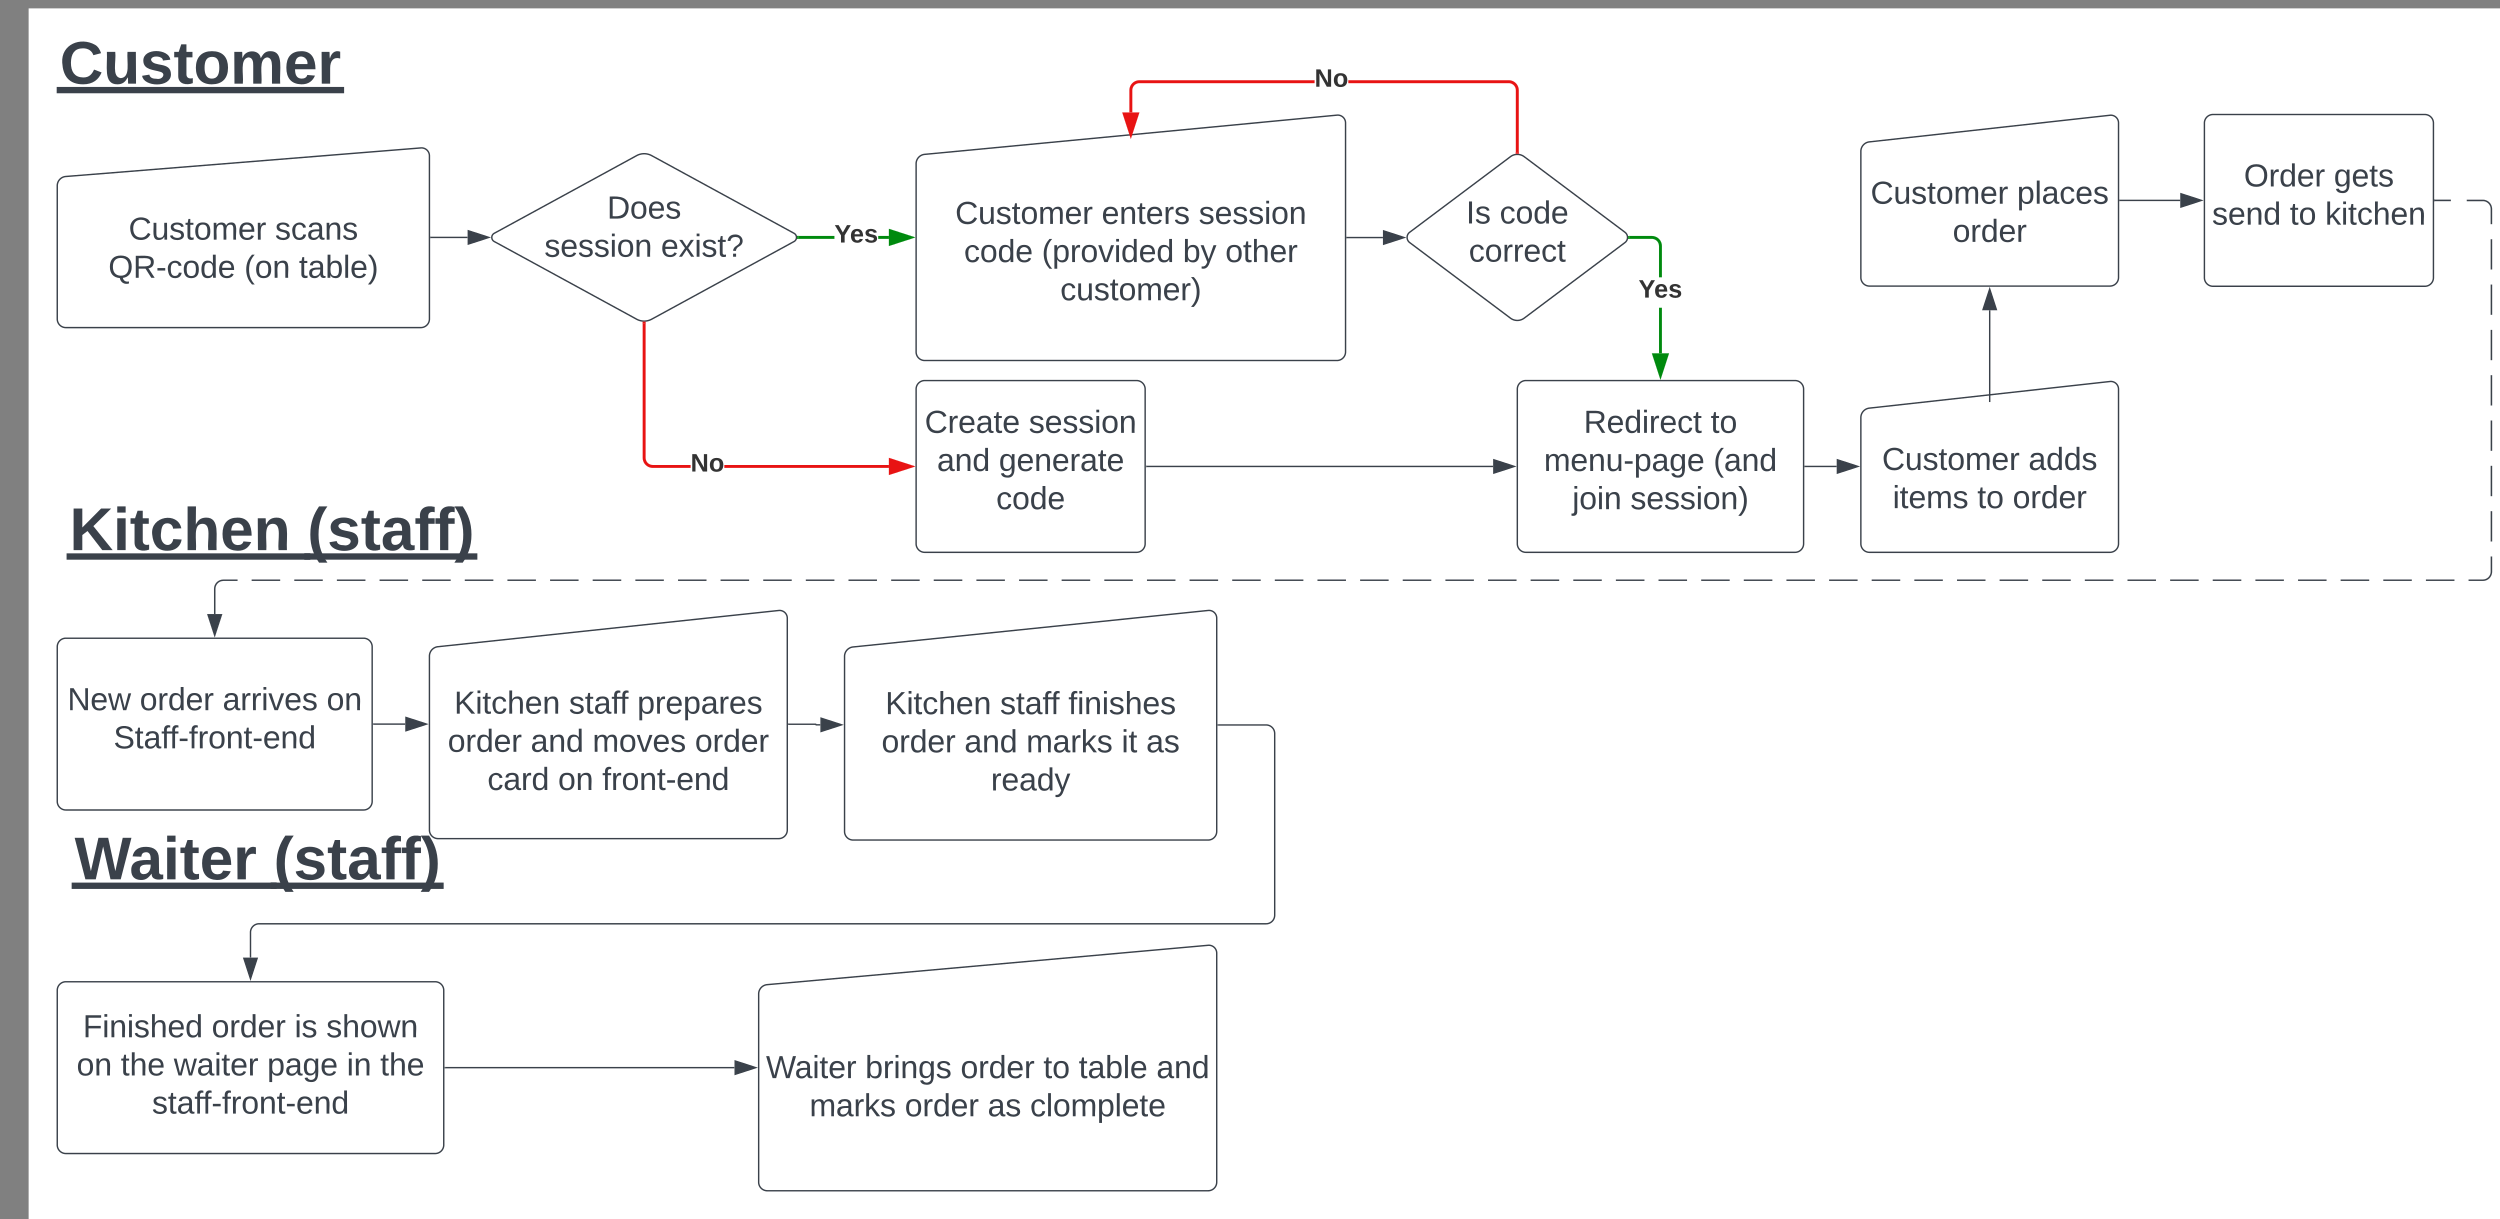 <svg xmlns="http://www.w3.org/2000/svg" xmlns:xlink="http://www.w3.org/1999/xlink" xmlns:lucid="lucid" width="1746.5" height="851.86"><rect width="100%" height="100%" fill="#808080" stroke="none"/><g transform="translate(20 5.857)" lucid:page-tab-id="0_0"><path d="M0 0h1870.87v1322.84H0z" fill="#fff"/><path d="M0 14.14h240v60H0z" fill="none"/><use xlink:href="#a" transform="matrix(1,0,0,1,0,14.143) translate(21.716 38.444)"/><path d="M424.73 102.87a11 11 0 0 1 10.54 0l99.46 54.26a3.27 3.27 0 0 1 0 5.74l-99.46 54.26a11 11 0 0 1-10.54 0l-99.46-54.26a3.27 3.27 0 0 1 0-5.74z" stroke="#3a414a" fill="#fff"/><use xlink:href="#b" transform="matrix(1,0,0,1,325,105) translate(79.11 41.84)"/><use xlink:href="#c" transform="matrix(1,0,0,1,325,105) translate(35.314 68.507)"/><use xlink:href="#d" transform="matrix(1,0,0,1,325,105) translate(116.733 68.507)"/><path d="M281 160h25.68" stroke="#3a414a" fill="none"/><path d="M281 160.5h-.5v-1h.5z" stroke="#3a414a" stroke-width=".05" fill="#3a414a"/><path d="M321.44 160l-14.27 4.63v-9.26z" stroke="#3a414a" fill="#3a414a"/><path d="M562.9 161h-24.96v-2h24.97zm38.1 0h-7.47v-2H601z" stroke="#008a0e" stroke-width=".05" fill="#008a0e"/><path d="M537.97 161h-1.18l.06-.2.08-.8-.1-.8-.05-.2h1.17z" fill="#008a0e"/><path d="M538 161.03h-1.25l.08-.23.1-.8-.1-.8-.08-.22H538zm-1.18-2l.06.16.1.8-.1.8-.06.17h1.12v-1.94z" stroke="#008a0e" stroke-width=".05" fill="#008a0e"/><path d="M616.26 160L602 164.63v-9.26z" fill="#008a0e"/><path d="M619.5 160l-18.5 6v-12zm-16.5 3.26l10.03-3.26-10.03-3.26z" stroke="#008a0e" stroke-width=".05" fill="#008a0e"/><use xlink:href="#e" transform="matrix(1,0,0,1,562.912,149.333) translate(0 14.222)"/><path d="M620 266a6 6 0 0 1 6-6h148a6 6 0 0 1 6 6v108a6 6 0 0 1-6 6H626a6 6 0 0 1-6-6z" stroke="#3a414a" fill="#fff"/><use xlink:href="#f" transform="matrix(1,0,0,1,625,265) translate(1.019 31.528)"/><use xlink:href="#g" transform="matrix(1,0,0,1,625,265) translate(73.735 31.528)"/><use xlink:href="#h" transform="matrix(1,0,0,1,625,265) translate(9.599 58.194)"/><use xlink:href="#i" transform="matrix(1,0,0,1,625,265) translate(52.809 58.194)"/><use xlink:href="#j" transform="matrix(1,0,0,1,625,265) translate(50.926 84.861)"/><path d="M431 313.96l.06.82.2.76.3.73.4.67.5.6.6.5.67.4.73.3.76.2.82.06h26.4v2h-26.48l-1.06-.08-1.06-.26-1.02-.42-.94-.57-.83-.72-.72-.83-.57-.94-.42-1.02-.26-1.06-.08-1.06v-94.07h2zM601 319v2H486.04v-2z" stroke="#e81313" stroke-width=".05" fill="#e81313"/><path d="M430 218.97l1-.05V220h-2v-1.08z" fill="#e81313"/><path d="M430 218.95l1.02-.06V220h-2.04v-1.13zm-.98 1.02h1.96v-1.02l-.98.05-.98-.05z" stroke="#e81313" stroke-width=".05" fill="#e81313"/><path d="M616.26 320L602 324.63v-9.26z" fill="#e81313"/><path d="M619.5 320l-18.5 6v-12zm-16.5 3.26l10.03-3.26-10.03-3.26z" stroke="#e81313" stroke-width=".05" fill="#e81313"/><use xlink:href="#k" transform="matrix(1,0,0,1,462.433,309.333) translate(0 14.222)"/><path d="M620 108.55a6.6 6.6 0 0 1 5.97-6.57l288.06-27.4A5.46 5.46 0 0 1 920 80v160a6 6 0 0 1-6 6H626a6 6 0 0 1-6-6z" stroke="#3a414a" fill="#fff"/><use xlink:href="#l" transform="matrix(1,0,0,1,625,107.667) translate(22.315 42.903)"/><use xlink:href="#m" transform="matrix(1,0,0,1,625,107.667) translate(124.599 42.903)"/><use xlink:href="#g" transform="matrix(1,0,0,1,625,107.667) translate(192.438 42.903)"/><use xlink:href="#n" transform="matrix(1,0,0,1,625,107.667) translate(28.457 69.569)"/><use xlink:href="#o" transform="matrix(1,0,0,1,625,107.667) translate(82.778 69.569)"/><use xlink:href="#p" transform="matrix(1,0,0,1,625,107.667) translate(181.358 69.569)"/><use xlink:href="#q" transform="matrix(1,0,0,1,625,107.667) translate(210.988 69.569)"/><use xlink:href="#r" transform="matrix(1,0,0,1,625,107.667) translate(95.71 96.236)"/><path d="M20 123.92a6.5 6.5 0 0 1 5.98-6.48l248.04-19.96A5.54 5.54 0 0 1 280 103v114a6 6 0 0 1-6 6H26a6 6 0 0 1-6-6z" stroke="#3a414a" fill="#fff"/><use xlink:href="#l" transform="matrix(1,0,0,1,25,123) translate(44.846 38.559)"/><use xlink:href="#s" transform="matrix(1,0,0,1,25,123) translate(147.13 38.559)"/><use xlink:href="#t" transform="matrix(1,0,0,1,25,123) translate(30.71 65.226)"/><use xlink:href="#u" transform="matrix(1,0,0,1,25,123) translate(125.648 65.226)"/><use xlink:href="#v" transform="matrix(1,0,0,1,25,123) translate(163.858 65.226)"/><path d="M1040 266a6 6 0 0 1 6-6h188a6 6 0 0 1 6 6v108a6 6 0 0 1-6 6h-188a6 6 0 0 1-6-6z" stroke="#3a414a" fill="#fff"/><use xlink:href="#w" transform="matrix(1,0,0,1,1045,265) translate(41.389 31.528)"/><use xlink:href="#x" transform="matrix(1,0,0,1,1045,265) translate(130.093 31.528)"/><use xlink:href="#y" transform="matrix(1,0,0,1,1045,265) translate(13.611 58.194)"/><use xlink:href="#z" transform="matrix(1,0,0,1,1045,265) translate(132.006 58.194)"/><use xlink:href="#A" transform="matrix(1,0,0,1,1045,265) translate(33.395 84.861)"/><use xlink:href="#B" transform="matrix(1,0,0,1,1045,265) translate(74.012 84.861)"/><path d="M781 320h242.12" stroke="#3a414a" fill="none"/><path d="M781 320.5h-.5v-1h.5z" stroke="#3a414a" stroke-width=".05" fill="#3a414a"/><path d="M1037.88 320l-14.26 4.63v-9.26z" stroke="#3a414a" fill="#3a414a"/><path d="M1035.2 103.6a8 8 0 0 1 9.6 0l70.4 52.8a4.5 4.5 0 0 1 0 7.2l-70.4 52.8a8 8 0 0 1-9.6 0l-70.4-52.8a4.5 4.5 0 0 1 0-7.2z" stroke="#3a414a" fill="#fff"/><use xlink:href="#C" transform="matrix(1,0,0,1,965,105) translate(39.203 45.278)"/><use xlink:href="#D" transform="matrix(1,0,0,1,965,105) translate(62.659 45.278)"/><use xlink:href="#E" transform="matrix(1,0,0,1,965,105) translate(41.116 71.944)"/><path d="M921 160.1h25.12" stroke="#3a414a" fill="none"/><path d="M921 160.6h-.5v-1h.5z" stroke="#3a414a" stroke-width=".05" fill="#3a414a"/><path d="M960.9 160.1l-14.28 4.63v-9.27z" stroke="#3a414a" fill="#3a414a"/><path d="M1141 241h-2v-31.83h2zm-5.9-81.92l1.06.26 1.02.42.94.57.83.72.72.83.57.94.42 1.02.26 1.06.08 1.06v21.87h-2v-21.8l-.07-.8-.18-.77-.3-.73-.4-.67-.52-.6-.6-.5-.66-.4-.73-.3-.76-.2-.82-.06h-15.46v-2h15.54z" stroke="#008a0e" stroke-width=".05" fill="#008a0e"/><path d="M1118.53 161h-1.14l.1-1-.08-.92 1.1-.08z" fill="#008a0e"/><path d="M1118.55 161.03h-1.18l.1-1.03-.08-.95 1.15-.08zm-1.1-1.93l.08.9-.1.97h1.07v-1.94z" stroke="#008a0e" stroke-width=".05" fill="#008a0e"/><path d="M1140 256.26l-4.63-14.26h9.27z" fill="#008a0e"/><path d="M1140 259.5l-6-18.5h12zm-3.26-16.5l3.26 10.03 3.26-10.03z" stroke="#008a0e" stroke-width=".05" fill="#008a0e"/><use xlink:href="#e" transform="matrix(1,0,0,1,1124.691,187.834) translate(0 14.222)"/><path d="M1035.1 50.28l1.06.26 1.02.42.94.57.83.72.72.83.57.94.42 1.02.26 1.06.08 1.06v43.34h-2V57.24l-.07-.82-.18-.76-.3-.73-.4-.67-.52-.6-.6-.5-.66-.4-.73-.3-.76-.2-.82-.06h-112v-2h112.08zM898.35 52.2h-122.3l-.83.06-.76.2-.73.3-.67.4-.6.5-.5.6-.4.67-.3.73-.2.76-.06.82V72.7h-2V57.16l.08-1.06.26-1.06.42-1.02.57-.94.72-.83.83-.72.94-.57 1.02-.42 1.06-.26 1.06-.08h122.4z" stroke="#e81313" stroke-width=".05" fill="#e81313"/><path d="M1041 101.56l-1-.06-1 .06v-1.1h2z" fill="#e81313"/><path d="M1041.03 101.6l-1.03-.08-1.03.07v-1.15h2.06zm-2-1.1v1.04l.97-.07.97.07v-1.04z" stroke="#e81313" stroke-width=".05" fill="#e81313"/><path d="M770 87.96l-4.63-14.26h9.26z" fill="#e81313"/><path d="M770 91.2l-6-18.5h12zm-3.26-16.5L770 84.73l3.26-10.03z" stroke="#e81313" stroke-width=".05" fill="#e81313"/><use xlink:href="#k" transform="matrix(1,0,0,1,898.347,40.533) translate(0 14.222)"/><path d="M1280 285.92a6.7 6.7 0 0 1 5.96-6.66l168.08-18.6A5.37 5.37 0 0 1 1460 266v108a6 6 0 0 1-6 6h-168a6 6 0 0 1-6-6z" stroke="#3a414a" fill="#fff"/><use xlink:href="#l" transform="matrix(1,0,0,1,1285,285) translate(9.784 37.465)"/><use xlink:href="#F" transform="matrix(1,0,0,1,1285,285) translate(112.068 37.465)"/><use xlink:href="#G" transform="matrix(1,0,0,1,1285,285) translate(17.222 64.132)"/><use xlink:href="#H" transform="matrix(1,0,0,1,1285,285) translate(76.358 64.132)"/><use xlink:href="#I" transform="matrix(1,0,0,1,1285,285) translate(101.049 64.132)"/><path d="M1241 320h22.12" stroke="#3a414a" fill="none"/><path d="M1241 320.5h-.5v-1h.5z" stroke="#3a414a" stroke-width=".05" fill="#3a414a"/><path d="M1277.88 320l-14.26 4.63v-9.26z" stroke="#3a414a" fill="#3a414a"/><path d="M1370 271.5v-60.62M1370 271.5v3.5" stroke="#3a414a" fill="none"/><path d="M1370 196.12l4.63 14.26h-9.27z" stroke="#3a414a" fill="#3a414a"/><path d="M1280 99.92a6.7 6.7 0 0 1 5.96-6.66l168.08-18.6A5.37 5.37 0 0 1 1460 80v108a6 6 0 0 1-6 6h-168a6 6 0 0 1-6-6z" stroke="#3a414a" fill="#fff"/><use xlink:href="#l" transform="matrix(1,0,0,1,1285,99) translate(1.79 37.465)"/><use xlink:href="#J" transform="matrix(1,0,0,1,1285,99) translate(104.074 37.465)"/><use xlink:href="#I" transform="matrix(1,0,0,1,1285,99) translate(59.136 64.132)"/><path d="M1461 134.14h42.12" stroke="#3a414a" fill="none"/><path d="M1461 134.64h-.5v-1h.5z" stroke="#3a414a" stroke-width=".05" fill="#3a414a"/><path d="M1517.88 134.14l-14.26 4.64v-9.27z" stroke="#3a414a" fill="#3a414a"/><path d="M1520 80.14a6 6 0 0 1 6-6h148a6 6 0 0 1 6 6v108a6 6 0 0 1-6 6h-148a6 6 0 0 1-6-6z" stroke="#3a414a" fill="#fff"/><use xlink:href="#K" transform="matrix(1,0,0,1,1525,79.143) translate(22.593 45.278)"/><use xlink:href="#L" transform="matrix(1,0,0,1,1525,79.143) translate(85.432 45.278)"/><use xlink:href="#M" transform="matrix(1,0,0,1,1525,79.143) translate(0.34 71.944)"/><use xlink:href="#H" transform="matrix(1,0,0,1,1525,79.143) translate(54.66 71.944)"/><use xlink:href="#N" transform="matrix(1,0,0,1,1525,79.143) translate(79.352 71.944)"/><path d="M145.93 400h-9.9l-.9.07-.83.2-.8.33-.73.45-.66.56-.55.67-.45.73-.33.8-.2.84-.07.88v17.6h-1v-17.64l.08-1 .24-1 .4-.93.52-.87.66-.78.78-.66.87-.53.94-.38.98-.24 1-.08h9.95zM1721 393.52l-.08 1-.24 1-.4.93-.52.87-.66.78-.78.66-.87.53-.94.38-.98.24-1 .08h-9.95v-1h9.9l.9-.07.83-.2.8-.33.73-.45.66-.56.55-.67.45-.73.33-.8.2-.84.07-.88v-10.54h1zm-26.36 6.48h-19.85v-1h19.85zm-29.78 0H1645v-1h19.86zm-29.78 0h-19.86v-1h19.86zm-29.78 0h-19.86v-1h19.86zm-29.8 0h-19.84v-1h19.85zm-29.77 0h-19.86v-1h19.86zm-29.78 0h-19.86v-1h19.85zm-29.8 0h-19.84v-1h19.86zm-29.77 0h-19.86v-1h19.86zm-29.78 0h-19.86v-1h19.86zm-29.8 0h-19.84v-1h19.85zm-29.77 0h-19.85v-1h19.85zm-29.78 0h-19.86v-1h19.85zm-29.8 0h-19.84v-1h19.87zm-29.77 0h-19.85v-1h19.85zm-29.78 0h-19.86v-1h19.86zm-29.78 0h-19.86v-1h19.86zm-29.8 0h-19.84v-1h19.85zm-29.77 0h-19.86v-1h19.85zm-29.78 0h-19.86v-1h19.87zm-29.8 0h-19.84v-1h19.85zm-29.77 0h-19.85v-1h19.85zm-29.78 0h-19.86v-1h19.86zm-29.8 0H989.8v-1h19.86zm-29.77 0H960v-1h19.85zm-29.78 0H930.2v-1h19.87zm-29.78 0h-19.87v-1h19.86zm-29.8 0h-19.85v-1h19.85zm-29.78 0h-19.86v-1h19.86zm-29.78 0h-19.86v-1h19.86zm-29.8 0H781.3v-1h19.85zm-29.77 0h-19.85v-1h19.85zm-29.78 0h-19.87v-1h19.86zm-29.8 0h-19.85v-1h19.85zm-29.78 0h-19.85v-1h19.85zm-29.78 0h-19.86v-1h19.86zm-29.78 0H602.6v-1h19.86zm-29.8 0h-19.84v-1h19.85zm-29.77 0h-19.87v-1h19.86zm-29.8 0h-19.85v-1h19.86zm-29.78 0h-19.85v-1h19.85zm-29.78 0H453.7v-1h19.84zm-29.78 0H423.9v-1h19.86zm-29.78 0H394.1v-1h19.86zm-29.8 0h-19.84v-1h19.85zm-29.77 0h-19.85v-1h19.86zm-29.77 0h-19.86v-1h19.86zm-29.8 0H275v-1h19.84zm-29.77 0H245.2v-1h19.86zm-29.78 0h-19.86v-1h19.86zm-29.8 0h-19.84v-1h19.85zm-29.77 0h-19.84v-1h19.85zM1721 372.4h-1v-21.13h1zm0-31.68h-1V319.6h1zm0-31.67h-1v-21.12h1zm0-31.67h-1v-21.12h1zm0-31.67h-1v-21.1h1zm0-31.66h-1v-21.1h1zm0-31.67h-1v-21.1h1zm-5.48-48.65l1 .24.93.4.87.52.78.67.66.77.53.87.38.93.24 1 .08 1v10.57h-1v-10.54l-.07-.88-.2-.84-.33-.8-.45-.73-.56-.65-.67-.56-.73-.46-.8-.33-.84-.2-.88-.06h-11.15v-1h11.2zm-23.35.92H1681v-1h11.17z" stroke="#3a414a" stroke-width=".05" fill="#3a414a"/><path d="M1681 134.64h-.5v-1h.5z" fill="#3a414a"/><path d="M1681.04 134.67h-.57v-1.05h.57zm-.5-1v.95h.45v-.95z" stroke="#3a414a" stroke-width=".05" fill="#3a414a"/><path d="M130 437.88l-4.64-14.26h9.27z" fill="#3a414a"/><path d="M130 439.5l-5.32-16.38h10.64zm-3.95-15.38l3.95 12.14 3.95-12.14z" stroke="#3a414a" stroke-width=".05" fill="#3a414a"/><path d="M20 446a6 6 0 0 1 6-6h208a6 6 0 0 1 6 6v108a6 6 0 0 1-6 6H26a6 6 0 0 1-6-6z" stroke="#3a414a" fill="#fff"/><g><use xlink:href="#O" transform="matrix(1,0,0,1,25,445) translate(2.13 45.278)"/><use xlink:href="#P" transform="matrix(1,0,0,1,25,445) translate(52.623 45.278)"/><use xlink:href="#Q" transform="matrix(1,0,0,1,25,445) translate(110.525 45.278)"/><use xlink:href="#R" transform="matrix(1,0,0,1,25,445) translate(183.179 45.278)"/><use xlink:href="#S" transform="matrix(1,0,0,1,25,445) translate(34.321 71.944)"/></g><path d="M0 340h340v60H0z" fill="none"/><g><use xlink:href="#T" transform="matrix(1,0,0,1,0,340) translate(28.614 38.444)"/><use xlink:href="#U" transform="matrix(1,0,0,1,0,340) translate(194.688 38.444)"/></g><path d="M241 500h22.12" stroke="#3a414a" fill="none"/><path d="M241 500.5h-.5v-1h.5z" stroke="#3a414a" stroke-width=".05" fill="#3a414a"/><path d="M277.88 500l-14.26 4.63v-9.26z" stroke="#3a414a" fill="#3a414a"/><path d="M280 452.56a6.67 6.67 0 0 1 5.97-6.63l238.06-25.3A5.4 5.4 0 0 1 530 426v148a6 6 0 0 1-6 6H286a6 6 0 0 1-6-6z" stroke="#3a414a" fill="#fff"/><g><use xlink:href="#V" transform="matrix(1,0,0,1,285,451.667) translate(12.284 41.028)"/><use xlink:href="#W" transform="matrix(1,0,0,1,285,451.667) translate(92.469 41.028)"/><use xlink:href="#X" transform="matrix(1,0,0,1,285,451.667) translate(140.185 41.028)"/><use xlink:href="#P" transform="matrix(1,0,0,1,285,451.667) translate(7.809 67.694)"/><use xlink:href="#h" transform="matrix(1,0,0,1,285,451.667) translate(65.71 67.694)"/><use xlink:href="#Y" transform="matrix(1,0,0,1,285,451.667) translate(108.92 67.694)"/><use xlink:href="#Z" transform="matrix(1,0,0,1,285,451.667) translate(180.463 67.694)"/><use xlink:href="#aa" transform="matrix(1,0,0,1,285,451.667) translate(35.525 94.361)"/><use xlink:href="#ab" transform="matrix(1,0,0,1,285,451.667) translate(84.846 94.361)"/><use xlink:href="#ac" transform="matrix(1,0,0,1,285,451.667) translate(115.71 94.361)"/></g><path d="M531 500.1h18.8a.2.2 0 0 1 .2.2.2.2 0 0 0 .2.2h2.92" stroke="#3a414a" fill="none"/><path d="M531 500.6h-.5v-1h.5z" stroke="#3a414a" stroke-width=".05" fill="#3a414a"/><path d="M567.88 500.5l-14.26 4.63v-9.26z" stroke="#3a414a" fill="#3a414a"/><path d="M570 452.73a6.65 6.65 0 0 1 5.97-6.62l248.06-25.5A5.4 5.4 0 0 1 830 426v149a6 6 0 0 1-6 6H576a6 6 0 0 1-6-6z" stroke="#3a414a" fill="#fff"/><g><use xlink:href="#V" transform="matrix(1,0,0,1,575,451.833) translate(23.457 41.215)"/><use xlink:href="#W" transform="matrix(1,0,0,1,575,451.833) translate(103.642 41.215)"/><use xlink:href="#ad" transform="matrix(1,0,0,1,575,451.833) translate(151.358 41.215)"/><use xlink:href="#P" transform="matrix(1,0,0,1,575,451.833) translate(20.833 67.882)"/><use xlink:href="#h" transform="matrix(1,0,0,1,575,451.833) translate(78.735 67.882)"/><use xlink:href="#ae" transform="matrix(1,0,0,1,575,451.833) translate(121.944 67.882)"/><use xlink:href="#af" transform="matrix(1,0,0,1,575,451.833) translate(188.488 67.882)"/><use xlink:href="#ag" transform="matrix(1,0,0,1,575,451.833) translate(205.71 67.882)"/><use xlink:href="#ah" transform="matrix(1,0,0,1,575,451.833) translate(97.253 94.549)"/></g><path d="M831 500.6h33.5a6 6 0 0 1 6 6v126.9a6 6 0 0 1-6 6H161a6 6 0 0 0-6 6v17.62" stroke="#3a414a" fill="none"/><path d="M831 501.1h-.5v-1h.5z" stroke="#3a414a" stroke-width=".05" fill="#3a414a"/><path d="M155 677.88l-4.63-14.26h9.26z" stroke="#3a414a" fill="#3a414a"/><path d="M20 686a6 6 0 0 1 6-6h258a6 6 0 0 1 6 6v108a6 6 0 0 1-6 6H26a6 6 0 0 1-6-6z" stroke="#3a414a" fill="#fff"/><g><use xlink:href="#ai" transform="matrix(1,0,0,1,32,692) translate(5.932 26.778)"/><use xlink:href="#P" transform="matrix(1,0,0,1,32,692) translate(95.87 26.778)"/><use xlink:href="#aj" transform="matrix(1,0,0,1,32,692) translate(153.772 26.778)"/><use xlink:href="#ak" transform="matrix(1,0,0,1,32,692) translate(175.932 26.778)"/><use xlink:href="#ab" transform="matrix(1,0,0,1,32,692) translate(1.519 53.444)"/><use xlink:href="#al" transform="matrix(1,0,0,1,32,692) translate(32.383 53.444)"/><use xlink:href="#am" transform="matrix(1,0,0,1,32,692) translate(69.42 53.444)"/><use xlink:href="#an" transform="matrix(1,0,0,1,32,692) translate(134.667 53.444)"/><use xlink:href="#ao" transform="matrix(1,0,0,1,32,692) translate(190.222 53.444)"/><use xlink:href="#ap" transform="matrix(1,0,0,1,32,692) translate(213.617 53.444)"/><use xlink:href="#aq" transform="matrix(1,0,0,1,32,692) translate(54.173 80.111)"/></g><path d="M0 570h320v60H0z" fill="none"/><g><use xlink:href="#ar" transform="matrix(1,0,0,1,0,570) translate(32.16 38.444)"/><use xlink:href="#U" transform="matrix(1,0,0,1,0,570) translate(171.142 38.444)"/></g><path d="M291 740h202.12" stroke="#3a414a" fill="none"/><path d="M291 740.5h-.5v-1h.5z" stroke="#3a414a" stroke-width=".05" fill="#3a414a"/><path d="M507.88 740l-14.26 4.63v-9.26z" stroke="#3a414a" fill="#3a414a"/><path d="M510 688.55a6.56 6.56 0 0 1 5.98-6.53l308.04-27.5A5.5 5.5 0 0 1 830 660v160a6 6 0 0 1-6 6H516a6 6 0 0 1-6-6z" stroke="#3a414a" fill="#fff"/><g><use xlink:href="#as" transform="matrix(1,0,0,1,515,687.667) translate(0.093 59.653)"/><use xlink:href="#at" transform="matrix(1,0,0,1,515,687.667) translate(69.475 59.653)"/><use xlink:href="#P" transform="matrix(1,0,0,1,515,687.667) translate(136.019 59.653)"/><use xlink:href="#H" transform="matrix(1,0,0,1,515,687.667) translate(193.92 59.653)"/><use xlink:href="#au" transform="matrix(1,0,0,1,515,687.667) translate(218.611 59.653)"/><use xlink:href="#av" transform="matrix(1,0,0,1,515,687.667) translate(272.87 59.653)"/><use xlink:href="#ae" transform="matrix(1,0,0,1,515,687.667) translate(30.525 86.319)"/><use xlink:href="#P" transform="matrix(1,0,0,1,515,687.667) translate(97.068 86.319)"/><use xlink:href="#aw" transform="matrix(1,0,0,1,515,687.667) translate(154.969 86.319)"/><use xlink:href="#ax" transform="matrix(1,0,0,1,515,687.667) translate(184.599 86.319)"/></g><defs><path fill="#3a414a" d="M67-125c0 53 21 87 73 88 37 1 54-22 65-47l45 17C233-25 199 4 140 4 58 4 20-42 15-125 8-235 124-281 211-232c18 10 29 29 36 50l-46 12c-8-25-30-41-62-41-52 0-71 34-72 86" id="ay"/><path fill="#3a414a" d="M85 4C-2 5 27-109 22-190h50c7 57-23 150 33 157 60-5 35-97 40-157h50l1 190h-47c-2-12 1-28-3-38-12 25-28 42-61 42" id="az"/><path fill="#3a414a" d="M137-138c1-29-70-34-71-4 15 46 118 7 119 86 1 83-164 76-172 9l43-7c4 19 20 25 44 25 33 8 57-30 24-41C81-84 22-81 20-136c-2-80 154-74 161-7" id="aA"/><path fill="#3a414a" d="M115-3C79 11 28 4 28-45v-112H4v-33h27l15-45h31v45h36v33H77v99c-1 23 16 31 38 25v30" id="aB"/><path fill="#3a414a" d="M110-194c64 0 96 36 96 99 0 64-35 99-97 99-61 0-95-36-95-99 0-62 34-99 96-99zm-1 164c35 0 45-28 45-65 0-40-10-65-43-65-34 0-45 26-45 65 0 36 10 65 43 65" id="aC"/><path fill="#3a414a" d="M220-157c-53 9-28 100-34 157h-49v-107c1-27-5-49-29-50C55-147 81-57 75 0H25l-1-190h47c2 12-1 28 3 38 10-53 101-56 108 0 13-22 24-43 59-42 82 1 51 116 57 194h-49v-107c-1-25-5-48-29-50" id="aD"/><path fill="#3a414a" d="M185-48c-13 30-37 53-82 52C43 2 14-33 14-96s30-98 90-98c62 0 83 45 84 108H66c0 31 8 55 39 56 18 0 30-7 34-22zm-45-69c5-46-57-63-70-21-2 6-4 13-4 21h74" id="aE"/><path fill="#3a414a" d="M135-150c-39-12-60 13-60 57V0H25l-1-190h47c2 13-1 29 3 40 6-28 27-53 61-41v41" id="aF"/><g id="a"><use transform="matrix(0.117,0,0,0.117,0,0)" xlink:href="#ay"/><use transform="matrix(0.117,0,0,0.117,30.377,0)" xlink:href="#az"/><use transform="matrix(0.117,0,0,0.117,56.062,0)" xlink:href="#aA"/><use transform="matrix(0.117,0,0,0.117,79.519,0)" xlink:href="#aB"/><use transform="matrix(0.117,0,0,0.117,93.475,0)" xlink:href="#aC"/><use transform="matrix(0.117,0,0,0.117,119.16,0)" xlink:href="#aD"/><use transform="matrix(0.117,0,0,0.117,156.691,0)" xlink:href="#aE"/><use transform="matrix(0.117,0,0,0.117,180.148,0)" xlink:href="#aF"/><path fill="#3a414a" d="M-2.1 2.27h200.78V6.7H-2.12z"/></g><path fill="#3a414a" d="M30-248c118-7 216 8 213 122C240-48 200 0 122 0H30v-248zM63-27c89 8 146-16 146-99s-60-101-146-95v194" id="aG"/><path fill="#3a414a" d="M100-194c62-1 85 37 85 99 1 63-27 99-86 99S16-35 15-95c0-66 28-99 85-99zM99-20c44 1 53-31 53-75 0-43-8-75-51-75s-53 32-53 75 10 74 51 75" id="aH"/><path fill="#3a414a" d="M100-194c63 0 86 42 84 106H49c0 40 14 67 53 68 26 1 43-12 49-29l28 8c-11 28-37 45-77 45C44 4 14-33 15-96c1-61 26-98 85-98zm52 81c6-60-76-77-97-28-3 7-6 17-6 28h103" id="aI"/><path fill="#3a414a" d="M135-143c-3-34-86-38-87 0 15 53 115 12 119 90S17 21 10-45l28-5c4 36 97 45 98 0-10-56-113-15-118-90-4-57 82-63 122-42 12 7 21 19 24 35" id="aJ"/><g id="b"><use transform="matrix(0.062,0,0,0.062,0,0)" xlink:href="#aG"/><use transform="matrix(0.062,0,0,0.062,15.988,0)" xlink:href="#aH"/><use transform="matrix(0.062,0,0,0.062,28.333,0)" xlink:href="#aI"/><use transform="matrix(0.062,0,0,0.062,40.679,0)" xlink:href="#aJ"/></g><path fill="#3a414a" d="M24-231v-30h32v30H24zM24 0v-190h32V0H24" id="aK"/><path fill="#3a414a" d="M117-194c89-4 53 116 60 194h-32v-121c0-31-8-49-39-48C34-167 62-67 57 0H25l-1-190h30c1 10-1 24 2 32 11-22 29-35 61-36" id="aL"/><g id="c"><use transform="matrix(0.062,0,0,0.062,0,0)" xlink:href="#aJ"/><use transform="matrix(0.062,0,0,0.062,11.111,0)" xlink:href="#aI"/><use transform="matrix(0.062,0,0,0.062,23.457,0)" xlink:href="#aJ"/><use transform="matrix(0.062,0,0,0.062,34.568,0)" xlink:href="#aJ"/><use transform="matrix(0.062,0,0,0.062,45.679,0)" xlink:href="#aK"/><use transform="matrix(0.062,0,0,0.062,50.556,0)" xlink:href="#aH"/><use transform="matrix(0.062,0,0,0.062,62.901,0)" xlink:href="#aL"/></g><path fill="#3a414a" d="M141 0L90-78 38 0H4l68-98-65-92h35l48 74 47-74h35l-64 92 68 98h-35" id="aM"/><path fill="#3a414a" d="M59-47c-2 24 18 29 38 22v24C64 9 27 4 27-40v-127H5v-23h24l9-43h21v43h35v23H59v120" id="aN"/><path fill="#3a414a" d="M103-251c84 0 111 97 45 133-19 10-37 24-39 52H78c0-63 77-55 77-114 0-30-21-42-52-43-32 0-53 17-56 46l-32-2c7-45 34-72 88-72zM77 0v-35h34V0H77" id="aO"/><g id="d"><use transform="matrix(0.062,0,0,0.062,0,0)" xlink:href="#aI"/><use transform="matrix(0.062,0,0,0.062,12.346,0)" xlink:href="#aM"/><use transform="matrix(0.062,0,0,0.062,23.457,0)" xlink:href="#aK"/><use transform="matrix(0.062,0,0,0.062,28.333,0)" xlink:href="#aJ"/><use transform="matrix(0.062,0,0,0.062,39.444,0)" xlink:href="#aN"/><use transform="matrix(0.062,0,0,0.062,45.617,0)" xlink:href="#aO"/></g><path fill="#333" d="M146-102V0H94v-102L6-248h54l60 105 60-105h54" id="aP"/><path fill="#333" d="M185-48c-13 30-37 53-82 52C43 2 14-33 14-96s30-98 90-98c62 0 83 45 84 108H66c0 31 8 55 39 56 18 0 30-7 34-22zm-45-69c5-46-57-63-70-21-2 6-4 13-4 21h74" id="aQ"/><path fill="#333" d="M137-138c1-29-70-34-71-4 15 46 118 7 119 86 1 83-164 76-172 9l43-7c4 19 20 25 44 25 33 8 57-30 24-41C81-84 22-81 20-136c-2-80 154-74 161-7" id="aR"/><g id="e"><use transform="matrix(0.049,0,0,0.049,0,0)" xlink:href="#aP"/><use transform="matrix(0.049,0,0,0.049,10.864,0)" xlink:href="#aQ"/><use transform="matrix(0.049,0,0,0.049,20.741,0)" xlink:href="#aR"/></g><path fill="#3a414a" d="M212-179c-10-28-35-45-73-45-59 0-87 40-87 99 0 60 29 101 89 101 43 0 62-24 78-52l27 14C228-24 195 4 139 4 59 4 22-46 18-125c-6-104 99-153 187-111 19 9 31 26 39 46" id="aS"/><path fill="#3a414a" d="M114-163C36-179 61-72 57 0H25l-1-190h30c1 12-1 29 2 39 6-27 23-49 58-41v29" id="aT"/><path fill="#3a414a" d="M141-36C126-15 110 5 73 4 37 3 15-17 15-53c-1-64 63-63 125-63 3-35-9-54-41-54-24 1-41 7-42 31l-33-3c5-37 33-52 76-52 45 0 72 20 72 64v82c-1 20 7 32 28 27v20c-31 9-61-2-59-35zM48-53c0 20 12 33 32 33 41-3 63-29 60-74-43 2-92-5-92 41" id="aU"/><g id="f"><use transform="matrix(0.062,0,0,0.062,0,0)" xlink:href="#aS"/><use transform="matrix(0.062,0,0,0.062,15.988,0)" xlink:href="#aT"/><use transform="matrix(0.062,0,0,0.062,23.333,0)" xlink:href="#aI"/><use transform="matrix(0.062,0,0,0.062,35.679,0)" xlink:href="#aU"/><use transform="matrix(0.062,0,0,0.062,48.025,0)" xlink:href="#aN"/><use transform="matrix(0.062,0,0,0.062,54.198,0)" xlink:href="#aI"/></g><g id="g"><use transform="matrix(0.062,0,0,0.062,0,0)" xlink:href="#aJ"/><use transform="matrix(0.062,0,0,0.062,11.111,0)" xlink:href="#aI"/><use transform="matrix(0.062,0,0,0.062,23.457,0)" xlink:href="#aJ"/><use transform="matrix(0.062,0,0,0.062,34.568,0)" xlink:href="#aJ"/><use transform="matrix(0.062,0,0,0.062,45.679,0)" xlink:href="#aK"/><use transform="matrix(0.062,0,0,0.062,50.556,0)" xlink:href="#aH"/><use transform="matrix(0.062,0,0,0.062,62.901,0)" xlink:href="#aL"/></g><path fill="#3a414a" d="M85-194c31 0 48 13 60 33l-1-100h32l1 261h-30c-2-10 0-23-3-31C134-8 116 4 85 4 32 4 16-35 15-94c0-66 23-100 70-100zm9 24c-40 0-46 34-46 75 0 40 6 74 45 74 42 0 51-32 51-76 0-42-9-74-50-73" id="aV"/><g id="h"><use transform="matrix(0.062,0,0,0.062,0,0)" xlink:href="#aU"/><use transform="matrix(0.062,0,0,0.062,12.346,0)" xlink:href="#aL"/><use transform="matrix(0.062,0,0,0.062,24.691,0)" xlink:href="#aV"/></g><path fill="#3a414a" d="M177-190C167-65 218 103 67 71c-23-6-38-20-44-43l32-5c15 47 100 32 89-28v-30C133-14 115 1 83 1 29 1 15-40 15-95c0-56 16-97 71-98 29-1 48 16 59 35 1-10 0-23 2-32h30zM94-22c36 0 50-32 50-73 0-42-14-75-50-75-39 0-46 34-46 75s6 73 46 73" id="aW"/><g id="i"><use transform="matrix(0.062,0,0,0.062,0,0)" xlink:href="#aW"/><use transform="matrix(0.062,0,0,0.062,12.346,0)" xlink:href="#aI"/><use transform="matrix(0.062,0,0,0.062,24.691,0)" xlink:href="#aL"/><use transform="matrix(0.062,0,0,0.062,37.037,0)" xlink:href="#aI"/><use transform="matrix(0.062,0,0,0.062,49.383,0)" xlink:href="#aT"/><use transform="matrix(0.062,0,0,0.062,56.728,0)" xlink:href="#aU"/><use transform="matrix(0.062,0,0,0.062,69.074,0)" xlink:href="#aN"/><use transform="matrix(0.062,0,0,0.062,75.247,0)" xlink:href="#aI"/></g><path fill="#3a414a" d="M96-169c-40 0-48 33-48 73s9 75 48 75c24 0 41-14 43-38l32 2c-6 37-31 61-74 61-59 0-76-41-82-99-10-93 101-131 147-64 4 7 5 14 7 22l-32 3c-4-21-16-35-41-35" id="aX"/><g id="j"><use transform="matrix(0.062,0,0,0.062,0,0)" xlink:href="#aX"/><use transform="matrix(0.062,0,0,0.062,11.111,0)" xlink:href="#aH"/><use transform="matrix(0.062,0,0,0.062,23.457,0)" xlink:href="#aV"/><use transform="matrix(0.062,0,0,0.062,35.802,0)" xlink:href="#aI"/></g><path fill="#333" d="M175 0L67-191c6 58 2 128 3 191H24v-248h59L193-55c-6-58-2-129-3-193h46V0h-61" id="aY"/><path fill="#333" d="M110-194c64 0 96 36 96 99 0 64-35 99-97 99-61 0-95-36-95-99 0-62 34-99 96-99zm-1 164c35 0 45-28 45-65 0-40-10-65-43-65-34 0-45 26-45 65 0 36 10 65 43 65" id="aZ"/><g id="k"><use transform="matrix(0.049,0,0,0.049,0,0)" xlink:href="#aY"/><use transform="matrix(0.049,0,0,0.049,12.79,0)" xlink:href="#aZ"/></g><path fill="#3a414a" d="M84 4C-5 8 30-112 23-190h32v120c0 31 7 50 39 49 72-2 45-101 50-169h31l1 190h-30c-1-10 1-25-2-33-11 22-28 36-60 37" id="ba"/><path fill="#3a414a" d="M210-169c-67 3-38 105-44 169h-31v-121c0-29-5-50-35-48C34-165 62-65 56 0H25l-1-190h30c1 10-1 24 2 32 10-44 99-50 107 0 11-21 27-35 58-36 85-2 47 119 55 194h-31v-121c0-29-5-49-35-48" id="bb"/><g id="l"><use transform="matrix(0.062,0,0,0.062,0,0)" xlink:href="#aS"/><use transform="matrix(0.062,0,0,0.062,15.988,0)" xlink:href="#ba"/><use transform="matrix(0.062,0,0,0.062,28.333,0)" xlink:href="#aJ"/><use transform="matrix(0.062,0,0,0.062,39.444,0)" xlink:href="#aN"/><use transform="matrix(0.062,0,0,0.062,45.617,0)" xlink:href="#aH"/><use transform="matrix(0.062,0,0,0.062,57.963,0)" xlink:href="#bb"/><use transform="matrix(0.062,0,0,0.062,76.42,0)" xlink:href="#aI"/><use transform="matrix(0.062,0,0,0.062,88.765,0)" xlink:href="#aT"/></g><g id="m"><use transform="matrix(0.062,0,0,0.062,0,0)" xlink:href="#aI"/><use transform="matrix(0.062,0,0,0.062,12.346,0)" xlink:href="#aL"/><use transform="matrix(0.062,0,0,0.062,24.691,0)" xlink:href="#aN"/><use transform="matrix(0.062,0,0,0.062,30.864,0)" xlink:href="#aI"/><use transform="matrix(0.062,0,0,0.062,43.21,0)" xlink:href="#aT"/><use transform="matrix(0.062,0,0,0.062,50.556,0)" xlink:href="#aJ"/></g><g id="n"><use transform="matrix(0.062,0,0,0.062,0,0)" xlink:href="#aX"/><use transform="matrix(0.062,0,0,0.062,11.111,0)" xlink:href="#aH"/><use transform="matrix(0.062,0,0,0.062,23.457,0)" xlink:href="#aV"/><use transform="matrix(0.062,0,0,0.062,35.802,0)" xlink:href="#aI"/></g><path fill="#3a414a" d="M87 75C49 33 22-17 22-94c0-76 28-126 65-167h31c-38 41-64 92-64 168S80 34 118 75H87" id="bc"/><path fill="#3a414a" d="M115-194c55 1 70 41 70 98S169 2 115 4C84 4 66-9 55-30l1 105H24l-1-265h31l2 30c10-21 28-34 59-34zm-8 174c40 0 45-34 45-75s-6-73-45-74c-42 0-51 32-51 76 0 43 10 73 51 73" id="bd"/><path fill="#3a414a" d="M108 0H70L1-190h34L89-25l56-165h34" id="be"/><g id="o"><use transform="matrix(0.062,0,0,0.062,0,0)" xlink:href="#bc"/><use transform="matrix(0.062,0,0,0.062,7.346,0)" xlink:href="#bd"/><use transform="matrix(0.062,0,0,0.062,19.691,0)" xlink:href="#aT"/><use transform="matrix(0.062,0,0,0.062,27.037,0)" xlink:href="#aH"/><use transform="matrix(0.062,0,0,0.062,39.383,0)" xlink:href="#be"/><use transform="matrix(0.062,0,0,0.062,50.494,0)" xlink:href="#aK"/><use transform="matrix(0.062,0,0,0.062,55.37,0)" xlink:href="#aV"/><use transform="matrix(0.062,0,0,0.062,67.716,0)" xlink:href="#aI"/><use transform="matrix(0.062,0,0,0.062,80.062,0)" xlink:href="#aV"/></g><path fill="#3a414a" d="M115-194c53 0 69 39 70 98 0 66-23 100-70 100C84 3 66-7 56-30L54 0H23l1-261h32v101c10-23 28-34 59-34zm-8 174c40 0 45-34 45-75 0-40-5-75-45-74-42 0-51 32-51 76 0 43 10 73 51 73" id="bf"/><path fill="#3a414a" d="M179-190L93 31C79 59 56 82 12 73V49c39 6 53-20 64-50L1-190h34L92-34l54-156h33" id="bg"/><g id="p"><use transform="matrix(0.062,0,0,0.062,0,0)" xlink:href="#bf"/><use transform="matrix(0.062,0,0,0.062,12.346,0)" xlink:href="#bg"/></g><path fill="#3a414a" d="M106-169C34-169 62-67 57 0H25v-261h32l-1 103c12-21 28-36 61-36 89 0 53 116 60 194h-32v-121c2-32-8-49-39-48" id="bh"/><g id="q"><use transform="matrix(0.062,0,0,0.062,0,0)" xlink:href="#aH"/><use transform="matrix(0.062,0,0,0.062,12.346,0)" xlink:href="#aN"/><use transform="matrix(0.062,0,0,0.062,18.519,0)" xlink:href="#bh"/><use transform="matrix(0.062,0,0,0.062,30.864,0)" xlink:href="#aI"/><use transform="matrix(0.062,0,0,0.062,43.21,0)" xlink:href="#aT"/></g><path fill="#3a414a" d="M33-261c38 41 65 92 65 168S71 34 33 75H2C39 34 66-17 66-93S39-220 2-261h31" id="bi"/><g id="r"><use transform="matrix(0.062,0,0,0.062,0,0)" xlink:href="#aX"/><use transform="matrix(0.062,0,0,0.062,11.111,0)" xlink:href="#ba"/><use transform="matrix(0.062,0,0,0.062,23.457,0)" xlink:href="#aJ"/><use transform="matrix(0.062,0,0,0.062,34.568,0)" xlink:href="#aN"/><use transform="matrix(0.062,0,0,0.062,40.741,0)" xlink:href="#aH"/><use transform="matrix(0.062,0,0,0.062,53.086,0)" xlink:href="#bb"/><use transform="matrix(0.062,0,0,0.062,71.543,0)" xlink:href="#aI"/><use transform="matrix(0.062,0,0,0.062,83.889,0)" xlink:href="#aT"/><use transform="matrix(0.062,0,0,0.062,91.235,0)" xlink:href="#bi"/></g><g id="s"><use transform="matrix(0.062,0,0,0.062,0,0)" xlink:href="#aJ"/><use transform="matrix(0.062,0,0,0.062,11.111,0)" xlink:href="#aX"/><use transform="matrix(0.062,0,0,0.062,22.222,0)" xlink:href="#aU"/><use transform="matrix(0.062,0,0,0.062,34.568,0)" xlink:href="#aL"/><use transform="matrix(0.062,0,0,0.062,46.914,0)" xlink:href="#aJ"/></g><path fill="#3a414a" d="M140-251c81 0 123 46 123 126C263-53 228-8 163 1c7 30 30 48 69 40v23c-55 16-95-15-103-61C56-3 17-48 17-125c0-80 42-126 123-126zm0 227c63 0 89-41 89-101s-29-99-89-99c-61 0-89 39-89 99S79-25 140-24" id="bj"/><path fill="#3a414a" d="M233-177c-1 41-23 64-60 70L243 0h-38l-65-103H63V0H30v-248c88 3 205-21 203 71zM63-129c60-2 137 13 137-47 0-61-80-42-137-45v92" id="bk"/><path fill="#3a414a" d="M16-82v-28h88v28H16" id="bl"/><g id="t"><use transform="matrix(0.062,0,0,0.062,0,0)" xlink:href="#bj"/><use transform="matrix(0.062,0,0,0.062,17.284,0)" xlink:href="#bk"/><use transform="matrix(0.062,0,0,0.062,33.272,0)" xlink:href="#bl"/><use transform="matrix(0.062,0,0,0.062,40.617,0)" xlink:href="#aX"/><use transform="matrix(0.062,0,0,0.062,51.728,0)" xlink:href="#aH"/><use transform="matrix(0.062,0,0,0.062,64.074,0)" xlink:href="#aV"/><use transform="matrix(0.062,0,0,0.062,76.42,0)" xlink:href="#aI"/></g><g id="u"><use transform="matrix(0.062,0,0,0.062,0,0)" xlink:href="#bc"/><use transform="matrix(0.062,0,0,0.062,7.346,0)" xlink:href="#aH"/><use transform="matrix(0.062,0,0,0.062,19.691,0)" xlink:href="#aL"/></g><path fill="#3a414a" d="M24 0v-261h32V0H24" id="bm"/><g id="v"><use transform="matrix(0.062,0,0,0.062,0,0)" xlink:href="#aN"/><use transform="matrix(0.062,0,0,0.062,6.173,0)" xlink:href="#aU"/><use transform="matrix(0.062,0,0,0.062,18.519,0)" xlink:href="#bf"/><use transform="matrix(0.062,0,0,0.062,30.864,0)" xlink:href="#bm"/><use transform="matrix(0.062,0,0,0.062,35.741,0)" xlink:href="#aI"/><use transform="matrix(0.062,0,0,0.062,48.086,0)" xlink:href="#bi"/></g><g id="w"><use transform="matrix(0.062,0,0,0.062,0,0)" xlink:href="#bk"/><use transform="matrix(0.062,0,0,0.062,15.988,0)" xlink:href="#aI"/><use transform="matrix(0.062,0,0,0.062,28.333,0)" xlink:href="#aV"/><use transform="matrix(0.062,0,0,0.062,40.679,0)" xlink:href="#aK"/><use transform="matrix(0.062,0,0,0.062,45.556,0)" xlink:href="#aT"/><use transform="matrix(0.062,0,0,0.062,52.901,0)" xlink:href="#aI"/><use transform="matrix(0.062,0,0,0.062,65.247,0)" xlink:href="#aX"/><use transform="matrix(0.062,0,0,0.062,76.358,0)" xlink:href="#aN"/></g><g id="x"><use transform="matrix(0.062,0,0,0.062,0,0)" xlink:href="#aN"/><use transform="matrix(0.062,0,0,0.062,6.173,0)" xlink:href="#aH"/></g><g id="y"><use transform="matrix(0.062,0,0,0.062,0,0)" xlink:href="#bb"/><use transform="matrix(0.062,0,0,0.062,18.457,0)" xlink:href="#aI"/><use transform="matrix(0.062,0,0,0.062,30.802,0)" xlink:href="#aL"/><use transform="matrix(0.062,0,0,0.062,43.148,0)" xlink:href="#ba"/><use transform="matrix(0.062,0,0,0.062,55.494,0)" xlink:href="#bl"/><use transform="matrix(0.062,0,0,0.062,62.84,0)" xlink:href="#bd"/><use transform="matrix(0.062,0,0,0.062,75.185,0)" xlink:href="#aU"/><use transform="matrix(0.062,0,0,0.062,87.531,0)" xlink:href="#aW"/><use transform="matrix(0.062,0,0,0.062,99.877,0)" xlink:href="#aI"/></g><g id="z"><use transform="matrix(0.062,0,0,0.062,0,0)" xlink:href="#bc"/><use transform="matrix(0.062,0,0,0.062,7.346,0)" xlink:href="#aU"/><use transform="matrix(0.062,0,0,0.062,19.691,0)" xlink:href="#aL"/><use transform="matrix(0.062,0,0,0.062,32.037,0)" xlink:href="#aV"/></g><path fill="#3a414a" d="M24-231v-30h32v30H24zM-9 49c24 4 33-6 33-30v-209h32V24c2 40-23 58-65 49V49" id="bn"/><g id="A"><use transform="matrix(0.062,0,0,0.062,0,0)" xlink:href="#bn"/><use transform="matrix(0.062,0,0,0.062,4.877,0)" xlink:href="#aH"/><use transform="matrix(0.062,0,0,0.062,17.222,0)" xlink:href="#aK"/><use transform="matrix(0.062,0,0,0.062,22.099,0)" xlink:href="#aL"/></g><g id="B"><use transform="matrix(0.062,0,0,0.062,0,0)" xlink:href="#aJ"/><use transform="matrix(0.062,0,0,0.062,11.111,0)" xlink:href="#aI"/><use transform="matrix(0.062,0,0,0.062,23.457,0)" xlink:href="#aJ"/><use transform="matrix(0.062,0,0,0.062,34.568,0)" xlink:href="#aJ"/><use transform="matrix(0.062,0,0,0.062,45.679,0)" xlink:href="#aK"/><use transform="matrix(0.062,0,0,0.062,50.556,0)" xlink:href="#aH"/><use transform="matrix(0.062,0,0,0.062,62.901,0)" xlink:href="#aL"/><use transform="matrix(0.062,0,0,0.062,75.247,0)" xlink:href="#bi"/></g><path fill="#3a414a" d="M33 0v-248h34V0H33" id="bo"/><g id="C"><use transform="matrix(0.062,0,0,0.062,0,0)" xlink:href="#bo"/><use transform="matrix(0.062,0,0,0.062,6.173,0)" xlink:href="#aJ"/></g><g id="D"><use transform="matrix(0.062,0,0,0.062,0,0)" xlink:href="#aX"/><use transform="matrix(0.062,0,0,0.062,11.111,0)" xlink:href="#aH"/><use transform="matrix(0.062,0,0,0.062,23.457,0)" xlink:href="#aV"/><use transform="matrix(0.062,0,0,0.062,35.802,0)" xlink:href="#aI"/></g><g id="E"><use transform="matrix(0.062,0,0,0.062,0,0)" xlink:href="#aX"/><use transform="matrix(0.062,0,0,0.062,11.111,0)" xlink:href="#aH"/><use transform="matrix(0.062,0,0,0.062,23.457,0)" xlink:href="#aT"/><use transform="matrix(0.062,0,0,0.062,30.802,0)" xlink:href="#aT"/><use transform="matrix(0.062,0,0,0.062,38.148,0)" xlink:href="#aI"/><use transform="matrix(0.062,0,0,0.062,50.494,0)" xlink:href="#aX"/><use transform="matrix(0.062,0,0,0.062,61.605,0)" xlink:href="#aN"/></g><g id="F"><use transform="matrix(0.062,0,0,0.062,0,0)" xlink:href="#aU"/><use transform="matrix(0.062,0,0,0.062,12.346,0)" xlink:href="#aV"/><use transform="matrix(0.062,0,0,0.062,24.691,0)" xlink:href="#aV"/><use transform="matrix(0.062,0,0,0.062,37.037,0)" xlink:href="#aJ"/></g><g id="G"><use transform="matrix(0.062,0,0,0.062,0,0)" xlink:href="#aK"/><use transform="matrix(0.062,0,0,0.062,4.877,0)" xlink:href="#aN"/><use transform="matrix(0.062,0,0,0.062,11.049,0)" xlink:href="#aI"/><use transform="matrix(0.062,0,0,0.062,23.395,0)" xlink:href="#bb"/><use transform="matrix(0.062,0,0,0.062,41.852,0)" xlink:href="#aJ"/></g><g id="H"><use transform="matrix(0.062,0,0,0.062,0,0)" xlink:href="#aN"/><use transform="matrix(0.062,0,0,0.062,6.173,0)" xlink:href="#aH"/></g><g id="I"><use transform="matrix(0.062,0,0,0.062,0,0)" xlink:href="#aH"/><use transform="matrix(0.062,0,0,0.062,12.346,0)" xlink:href="#aT"/><use transform="matrix(0.062,0,0,0.062,19.691,0)" xlink:href="#aV"/><use transform="matrix(0.062,0,0,0.062,32.037,0)" xlink:href="#aI"/><use transform="matrix(0.062,0,0,0.062,44.383,0)" xlink:href="#aT"/></g><g id="J"><use transform="matrix(0.062,0,0,0.062,0,0)" xlink:href="#bd"/><use transform="matrix(0.062,0,0,0.062,12.346,0)" xlink:href="#bm"/><use transform="matrix(0.062,0,0,0.062,17.222,0)" xlink:href="#aU"/><use transform="matrix(0.062,0,0,0.062,29.568,0)" xlink:href="#aX"/><use transform="matrix(0.062,0,0,0.062,40.679,0)" xlink:href="#aI"/><use transform="matrix(0.062,0,0,0.062,53.025,0)" xlink:href="#aJ"/></g><path fill="#3a414a" d="M140-251c81 0 123 46 123 126C263-46 219 4 140 4 59 4 17-45 17-125s42-126 123-126zm0 227c63 0 89-41 89-101s-29-99-89-99c-61 0-89 39-89 99S79-25 140-24" id="bp"/><g id="K"><use transform="matrix(0.062,0,0,0.062,0,0)" xlink:href="#bp"/><use transform="matrix(0.062,0,0,0.062,17.284,0)" xlink:href="#aT"/><use transform="matrix(0.062,0,0,0.062,24.63,0)" xlink:href="#aV"/><use transform="matrix(0.062,0,0,0.062,36.975,0)" xlink:href="#aI"/><use transform="matrix(0.062,0,0,0.062,49.321,0)" xlink:href="#aT"/></g><g id="L"><use transform="matrix(0.062,0,0,0.062,0,0)" xlink:href="#aW"/><use transform="matrix(0.062,0,0,0.062,12.346,0)" xlink:href="#aI"/><use transform="matrix(0.062,0,0,0.062,24.691,0)" xlink:href="#aN"/><use transform="matrix(0.062,0,0,0.062,30.864,0)" xlink:href="#aJ"/></g><g id="M"><use transform="matrix(0.062,0,0,0.062,0,0)" xlink:href="#aJ"/><use transform="matrix(0.062,0,0,0.062,11.111,0)" xlink:href="#aI"/><use transform="matrix(0.062,0,0,0.062,23.457,0)" xlink:href="#aL"/><use transform="matrix(0.062,0,0,0.062,35.802,0)" xlink:href="#aV"/></g><path fill="#3a414a" d="M143 0L79-87 56-68V0H24v-261h32v163l83-92h37l-77 82L181 0h-38" id="bq"/><g id="N"><use transform="matrix(0.062,0,0,0.062,0,0)" xlink:href="#bq"/><use transform="matrix(0.062,0,0,0.062,11.111,0)" xlink:href="#aK"/><use transform="matrix(0.062,0,0,0.062,15.988,0)" xlink:href="#aN"/><use transform="matrix(0.062,0,0,0.062,22.16,0)" xlink:href="#aX"/><use transform="matrix(0.062,0,0,0.062,33.272,0)" xlink:href="#bh"/><use transform="matrix(0.062,0,0,0.062,45.617,0)" xlink:href="#aI"/><use transform="matrix(0.062,0,0,0.062,57.963,0)" xlink:href="#aL"/></g><path fill="#3a414a" d="M190 0L58-211 59 0H30v-248h39L202-35l-2-213h31V0h-41" id="br"/><path fill="#3a414a" d="M206 0h-36l-40-164L89 0H53L-1-190h32L70-26l43-164h34l41 164 42-164h31" id="bs"/><g id="O"><use transform="matrix(0.062,0,0,0.062,0,0)" xlink:href="#br"/><use transform="matrix(0.062,0,0,0.062,15.988,0)" xlink:href="#aI"/><use transform="matrix(0.062,0,0,0.062,28.333,0)" xlink:href="#bs"/></g><g id="P"><use transform="matrix(0.062,0,0,0.062,0,0)" xlink:href="#aH"/><use transform="matrix(0.062,0,0,0.062,12.346,0)" xlink:href="#aT"/><use transform="matrix(0.062,0,0,0.062,19.691,0)" xlink:href="#aV"/><use transform="matrix(0.062,0,0,0.062,32.037,0)" xlink:href="#aI"/><use transform="matrix(0.062,0,0,0.062,44.383,0)" xlink:href="#aT"/></g><g id="Q"><use transform="matrix(0.062,0,0,0.062,0,0)" xlink:href="#aU"/><use transform="matrix(0.062,0,0,0.062,12.346,0)" xlink:href="#aT"/><use transform="matrix(0.062,0,0,0.062,19.691,0)" xlink:href="#aT"/><use transform="matrix(0.062,0,0,0.062,27.037,0)" xlink:href="#aK"/><use transform="matrix(0.062,0,0,0.062,31.914,0)" xlink:href="#be"/><use transform="matrix(0.062,0,0,0.062,43.025,0)" xlink:href="#aI"/><use transform="matrix(0.062,0,0,0.062,55.37,0)" xlink:href="#aJ"/></g><g id="R"><use transform="matrix(0.062,0,0,0.062,0,0)" xlink:href="#aH"/><use transform="matrix(0.062,0,0,0.062,12.346,0)" xlink:href="#aL"/></g><path fill="#3a414a" d="M185-189c-5-48-123-54-124 2 14 75 158 14 163 119 3 78-121 87-175 55-17-10-28-26-33-46l33-7c5 56 141 63 141-1 0-78-155-14-162-118-5-82 145-84 179-34 5 7 8 16 11 25" id="bt"/><path fill="#3a414a" d="M101-234c-31-9-42 10-38 44h38v23H63V0H32v-167H5v-23h27c-7-52 17-82 69-68v24" id="bu"/><g id="S"><use transform="matrix(0.062,0,0,0.062,0,0)" xlink:href="#bt"/><use transform="matrix(0.062,0,0,0.062,14.815,0)" xlink:href="#aN"/><use transform="matrix(0.062,0,0,0.062,20.988,0)" xlink:href="#aU"/><use transform="matrix(0.062,0,0,0.062,33.333,0)" xlink:href="#bu"/><use transform="matrix(0.062,0,0,0.062,39.074,0)" xlink:href="#bu"/><use transform="matrix(0.062,0,0,0.062,45.247,0)" xlink:href="#bl"/><use transform="matrix(0.062,0,0,0.062,52.593,0)" xlink:href="#bu"/><use transform="matrix(0.062,0,0,0.062,58.765,0)" xlink:href="#aT"/><use transform="matrix(0.062,0,0,0.062,66.111,0)" xlink:href="#aH"/><use transform="matrix(0.062,0,0,0.062,78.457,0)" xlink:href="#aL"/><use transform="matrix(0.062,0,0,0.062,90.802,0)" xlink:href="#aN"/><use transform="matrix(0.062,0,0,0.062,96.975,0)" xlink:href="#bl"/><use transform="matrix(0.062,0,0,0.062,104.321,0)" xlink:href="#aI"/><use transform="matrix(0.062,0,0,0.062,116.667,0)" xlink:href="#aL"/><use transform="matrix(0.062,0,0,0.062,129.012,0)" xlink:href="#aV"/></g><path fill="#3a414a" d="M195 0l-88-114-31 24V0H24v-248h52v113l112-113h60L142-143 257 0h-62" id="bv"/><path fill="#3a414a" d="M25-224v-37h50v37H25zM25 0v-190h50V0H25" id="bw"/><path fill="#3a414a" d="M190-63c-7 42-38 67-86 67-59 0-84-38-90-98-12-110 154-137 174-36l-49 2c-2-19-15-32-35-32-30 0-35 28-38 64-6 74 65 87 74 30" id="bx"/><path fill="#3a414a" d="M114-157C55-157 80-60 75 0H25v-261h50l-1 109c12-26 28-41 61-42 86-1 58 113 63 194h-50c-7-57 23-157-34-157" id="by"/><path fill="#3a414a" d="M135-194c87-1 58 113 63 194h-50c-7-57 23-157-34-157-59 0-34 97-39 157H25l-1-190h47c2 12-1 28 3 38 12-26 28-41 61-42" id="bz"/><g id="T"><use transform="matrix(0.117,0,0,0.117,0,0)" xlink:href="#bv"/><use transform="matrix(0.117,0,0,0.117,30.377,0)" xlink:href="#bw"/><use transform="matrix(0.117,0,0,0.117,42.105,0)" xlink:href="#aB"/><use transform="matrix(0.117,0,0,0.117,56.062,0)" xlink:href="#bx"/><use transform="matrix(0.117,0,0,0.117,79.519,0)" xlink:href="#by"/><use transform="matrix(0.117,0,0,0.117,105.204,0)" xlink:href="#aE"/><use transform="matrix(0.117,0,0,0.117,128.66,0)" xlink:href="#bz"/><path fill="#3a414a" d="M-2.1 2.27h170.3V6.7H-2.1z"/></g><path fill="#3a414a" d="M67-93c0 74 22 123 53 168H70C40 30 18-18 18-93s22-123 52-168h50c-32 44-53 94-53 168" id="bA"/><path fill="#3a414a" d="M133-34C117-15 103 5 69 4 32 3 11-16 11-54c-1-60 55-63 116-61 1-26-3-47-28-47-18 1-26 9-28 27l-52-2c7-38 36-58 82-57s74 22 75 68l1 82c-1 14 12 18 25 15v27c-30 8-71 5-69-32zm-48 3c29 0 43-24 42-57-32 0-66-3-65 30 0 17 8 27 23 27" id="bB"/><path fill="#3a414a" d="M121-226c-27-7-43 5-38 36h38v33H83V0H34v-157H6v-33h28c-9-59 32-81 87-68v32" id="bC"/><path fill="#3a414a" d="M102-93c0 74-22 123-52 168H0C30 29 54-18 53-93c0-74-22-123-53-168h50c30 45 52 94 52 168" id="bD"/><g id="U"><use transform="matrix(0.117,0,0,0.117,0,0)" xlink:href="#bA"/><use transform="matrix(0.117,0,0,0.117,13.957,0)" xlink:href="#aA"/><use transform="matrix(0.117,0,0,0.117,37.414,0)" xlink:href="#aB"/><use transform="matrix(0.117,0,0,0.117,51.37,0)" xlink:href="#bB"/><use transform="matrix(0.117,0,0,0.117,74.827,0)" xlink:href="#bC"/><use transform="matrix(0.117,0,0,0.117,88.784,0)" xlink:href="#bC"/><use transform="matrix(0.117,0,0,0.117,102.741,0)" xlink:href="#bD"/><path fill="#3a414a" d="M-2.1 2.27h120.9V6.7H-2.1z"/></g><path fill="#3a414a" d="M194 0L95-120 63-95V0H30v-248h33v124l119-124h40L117-140 236 0h-42" id="bE"/><g id="V"><use transform="matrix(0.062,0,0,0.062,0,0)" xlink:href="#bE"/><use transform="matrix(0.062,0,0,0.062,14.815,0)" xlink:href="#aK"/><use transform="matrix(0.062,0,0,0.062,19.691,0)" xlink:href="#aN"/><use transform="matrix(0.062,0,0,0.062,25.864,0)" xlink:href="#aX"/><use transform="matrix(0.062,0,0,0.062,36.975,0)" xlink:href="#bh"/><use transform="matrix(0.062,0,0,0.062,49.321,0)" xlink:href="#aI"/><use transform="matrix(0.062,0,0,0.062,61.667,0)" xlink:href="#aL"/></g><g id="W"><use transform="matrix(0.062,0,0,0.062,0,0)" xlink:href="#aJ"/><use transform="matrix(0.062,0,0,0.062,11.111,0)" xlink:href="#aN"/><use transform="matrix(0.062,0,0,0.062,17.284,0)" xlink:href="#aU"/><use transform="matrix(0.062,0,0,0.062,29.63,0)" xlink:href="#bu"/><use transform="matrix(0.062,0,0,0.062,35.37,0)" xlink:href="#bu"/></g><g id="X"><use transform="matrix(0.062,0,0,0.062,0,0)" xlink:href="#bd"/><use transform="matrix(0.062,0,0,0.062,12.346,0)" xlink:href="#aT"/><use transform="matrix(0.062,0,0,0.062,19.691,0)" xlink:href="#aI"/><use transform="matrix(0.062,0,0,0.062,32.037,0)" xlink:href="#bd"/><use transform="matrix(0.062,0,0,0.062,44.383,0)" xlink:href="#aU"/><use transform="matrix(0.062,0,0,0.062,56.728,0)" xlink:href="#aT"/><use transform="matrix(0.062,0,0,0.062,64.074,0)" xlink:href="#aI"/><use transform="matrix(0.062,0,0,0.062,76.42,0)" xlink:href="#aJ"/></g><g id="Y"><use transform="matrix(0.062,0,0,0.062,0,0)" xlink:href="#bb"/><use transform="matrix(0.062,0,0,0.062,18.457,0)" xlink:href="#aH"/><use transform="matrix(0.062,0,0,0.062,30.802,0)" xlink:href="#be"/><use transform="matrix(0.062,0,0,0.062,41.914,0)" xlink:href="#aI"/><use transform="matrix(0.062,0,0,0.062,54.259,0)" xlink:href="#aJ"/></g><g id="Z"><use transform="matrix(0.062,0,0,0.062,0,0)" xlink:href="#aH"/><use transform="matrix(0.062,0,0,0.062,12.346,0)" xlink:href="#aT"/><use transform="matrix(0.062,0,0,0.062,19.691,0)" xlink:href="#aV"/><use transform="matrix(0.062,0,0,0.062,32.037,0)" xlink:href="#aI"/><use transform="matrix(0.062,0,0,0.062,44.383,0)" xlink:href="#aT"/></g><g id="aa"><use transform="matrix(0.062,0,0,0.062,0,0)" xlink:href="#aX"/><use transform="matrix(0.062,0,0,0.062,11.111,0)" xlink:href="#aU"/><use transform="matrix(0.062,0,0,0.062,23.457,0)" xlink:href="#aT"/><use transform="matrix(0.062,0,0,0.062,30.802,0)" xlink:href="#aV"/></g><g id="ab"><use transform="matrix(0.062,0,0,0.062,0,0)" xlink:href="#aH"/><use transform="matrix(0.062,0,0,0.062,12.346,0)" xlink:href="#aL"/></g><g id="ac"><use transform="matrix(0.062,0,0,0.062,0,0)" xlink:href="#bu"/><use transform="matrix(0.062,0,0,0.062,6.173,0)" xlink:href="#aT"/><use transform="matrix(0.062,0,0,0.062,13.519,0)" xlink:href="#aH"/><use transform="matrix(0.062,0,0,0.062,25.864,0)" xlink:href="#aL"/><use transform="matrix(0.062,0,0,0.062,38.21,0)" xlink:href="#aN"/><use transform="matrix(0.062,0,0,0.062,44.383,0)" xlink:href="#bl"/><use transform="matrix(0.062,0,0,0.062,51.728,0)" xlink:href="#aI"/><use transform="matrix(0.062,0,0,0.062,64.074,0)" xlink:href="#aL"/><use transform="matrix(0.062,0,0,0.062,76.42,0)" xlink:href="#aV"/></g><g id="ad"><use transform="matrix(0.062,0,0,0.062,0,0)" xlink:href="#bu"/><use transform="matrix(0.062,0,0,0.062,6.173,0)" xlink:href="#aK"/><use transform="matrix(0.062,0,0,0.062,11.049,0)" xlink:href="#aL"/><use transform="matrix(0.062,0,0,0.062,23.395,0)" xlink:href="#aK"/><use transform="matrix(0.062,0,0,0.062,28.272,0)" xlink:href="#aJ"/><use transform="matrix(0.062,0,0,0.062,39.383,0)" xlink:href="#bh"/><use transform="matrix(0.062,0,0,0.062,51.728,0)" xlink:href="#aI"/><use transform="matrix(0.062,0,0,0.062,64.074,0)" xlink:href="#aJ"/></g><g id="ae"><use transform="matrix(0.062,0,0,0.062,0,0)" xlink:href="#bb"/><use transform="matrix(0.062,0,0,0.062,18.457,0)" xlink:href="#aU"/><use transform="matrix(0.062,0,0,0.062,30.802,0)" xlink:href="#aT"/><use transform="matrix(0.062,0,0,0.062,38.148,0)" xlink:href="#bq"/><use transform="matrix(0.062,0,0,0.062,49.259,0)" xlink:href="#aJ"/></g><g id="af"><use transform="matrix(0.062,0,0,0.062,0,0)" xlink:href="#aK"/><use transform="matrix(0.062,0,0,0.062,4.877,0)" xlink:href="#aN"/></g><g id="ag"><use transform="matrix(0.062,0,0,0.062,0,0)" xlink:href="#aU"/><use transform="matrix(0.062,0,0,0.062,12.346,0)" xlink:href="#aJ"/></g><g id="ah"><use transform="matrix(0.062,0,0,0.062,0,0)" xlink:href="#aT"/><use transform="matrix(0.062,0,0,0.062,7.346,0)" xlink:href="#aI"/><use transform="matrix(0.062,0,0,0.062,19.691,0)" xlink:href="#aU"/><use transform="matrix(0.062,0,0,0.062,32.037,0)" xlink:href="#aV"/><use transform="matrix(0.062,0,0,0.062,44.383,0)" xlink:href="#bg"/></g><path fill="#3a414a" d="M63-220v92h138v28H63V0H30v-248h175v28H63" id="bF"/><g id="ai"><use transform="matrix(0.062,0,0,0.062,0,0)" xlink:href="#bF"/><use transform="matrix(0.062,0,0,0.062,13.519,0)" xlink:href="#aK"/><use transform="matrix(0.062,0,0,0.062,18.395,0)" xlink:href="#aL"/><use transform="matrix(0.062,0,0,0.062,30.741,0)" xlink:href="#aK"/><use transform="matrix(0.062,0,0,0.062,35.617,0)" xlink:href="#aJ"/><use transform="matrix(0.062,0,0,0.062,46.728,0)" xlink:href="#bh"/><use transform="matrix(0.062,0,0,0.062,59.074,0)" xlink:href="#aI"/><use transform="matrix(0.062,0,0,0.062,71.42,0)" xlink:href="#aV"/></g><g id="aj"><use transform="matrix(0.062,0,0,0.062,0,0)" xlink:href="#aK"/><use transform="matrix(0.062,0,0,0.062,4.877,0)" xlink:href="#aJ"/></g><g id="ak"><use transform="matrix(0.062,0,0,0.062,0,0)" xlink:href="#aJ"/><use transform="matrix(0.062,0,0,0.062,11.111,0)" xlink:href="#bh"/><use transform="matrix(0.062,0,0,0.062,23.457,0)" xlink:href="#aH"/><use transform="matrix(0.062,0,0,0.062,35.802,0)" xlink:href="#bs"/><use transform="matrix(0.062,0,0,0.062,51.79,0)" xlink:href="#aL"/></g><g id="al"><use transform="matrix(0.062,0,0,0.062,0,0)" xlink:href="#aN"/><use transform="matrix(0.062,0,0,0.062,6.173,0)" xlink:href="#bh"/><use transform="matrix(0.062,0,0,0.062,18.519,0)" xlink:href="#aI"/></g><g id="am"><use transform="matrix(0.062,0,0,0.062,0,0)" xlink:href="#bs"/><use transform="matrix(0.062,0,0,0.062,15.988,0)" xlink:href="#aU"/><use transform="matrix(0.062,0,0,0.062,28.333,0)" xlink:href="#aK"/><use transform="matrix(0.062,0,0,0.062,33.21,0)" xlink:href="#aN"/><use transform="matrix(0.062,0,0,0.062,39.383,0)" xlink:href="#aI"/><use transform="matrix(0.062,0,0,0.062,51.728,0)" xlink:href="#aT"/></g><g id="an"><use transform="matrix(0.062,0,0,0.062,0,0)" xlink:href="#bd"/><use transform="matrix(0.062,0,0,0.062,12.346,0)" xlink:href="#aU"/><use transform="matrix(0.062,0,0,0.062,24.691,0)" xlink:href="#aW"/><use transform="matrix(0.062,0,0,0.062,37.037,0)" xlink:href="#aI"/></g><g id="ao"><use transform="matrix(0.062,0,0,0.062,0,0)" xlink:href="#aK"/><use transform="matrix(0.062,0,0,0.062,4.877,0)" xlink:href="#aL"/></g><g id="ap"><use transform="matrix(0.062,0,0,0.062,0,0)" xlink:href="#aN"/><use transform="matrix(0.062,0,0,0.062,6.173,0)" xlink:href="#bh"/><use transform="matrix(0.062,0,0,0.062,18.519,0)" xlink:href="#aI"/></g><g id="aq"><use transform="matrix(0.062,0,0,0.062,0,0)" xlink:href="#aJ"/><use transform="matrix(0.062,0,0,0.062,11.111,0)" xlink:href="#aN"/><use transform="matrix(0.062,0,0,0.062,17.284,0)" xlink:href="#aU"/><use transform="matrix(0.062,0,0,0.062,29.63,0)" xlink:href="#bu"/><use transform="matrix(0.062,0,0,0.062,35.37,0)" xlink:href="#bu"/><use transform="matrix(0.062,0,0,0.062,41.543,0)" xlink:href="#bl"/><use transform="matrix(0.062,0,0,0.062,48.889,0)" xlink:href="#bu"/><use transform="matrix(0.062,0,0,0.062,55.062,0)" xlink:href="#aT"/><use transform="matrix(0.062,0,0,0.062,62.407,0)" xlink:href="#aH"/><use transform="matrix(0.062,0,0,0.062,74.753,0)" xlink:href="#aL"/><use transform="matrix(0.062,0,0,0.062,87.099,0)" xlink:href="#aN"/><use transform="matrix(0.062,0,0,0.062,93.272,0)" xlink:href="#bl"/><use transform="matrix(0.062,0,0,0.062,100.617,0)" xlink:href="#aI"/><use transform="matrix(0.062,0,0,0.062,112.963,0)" xlink:href="#aL"/><use transform="matrix(0.062,0,0,0.062,125.309,0)" xlink:href="#aV"/></g><path fill="#3a414a" d="M275 0h-61l-44-196L126 0H64L0-248h53L97-49l45-199h58l43 199 44-199h52" id="bG"/><g id="ar"><use transform="matrix(0.117,0,0,0.117,0,0)" xlink:href="#bG"/><use transform="matrix(0.117,0,0,0.117,38.235,0)" xlink:href="#bB"/><use transform="matrix(0.117,0,0,0.117,61.691,0)" xlink:href="#bw"/><use transform="matrix(0.117,0,0,0.117,73.42,0)" xlink:href="#aB"/><use transform="matrix(0.117,0,0,0.117,87.377,0)" xlink:href="#aE"/><use transform="matrix(0.117,0,0,0.117,110.833,0)" xlink:href="#aF"/><path fill="#3a414a" d="M-2.1 2.27h143.2V6.7H-2.1z"/></g><path fill="#3a414a" d="M266 0h-40l-56-210L115 0H75L2-248h35L96-30l15-64 43-154h32l59 218 59-218h35" id="bH"/><g id="as"><use transform="matrix(0.062,0,0,0.062,0,0)" xlink:href="#bH"/><use transform="matrix(0.062,0,0,0.062,20.123,0)" xlink:href="#aU"/><use transform="matrix(0.062,0,0,0.062,32.469,0)" xlink:href="#aK"/><use transform="matrix(0.062,0,0,0.062,37.346,0)" xlink:href="#aN"/><use transform="matrix(0.062,0,0,0.062,43.519,0)" xlink:href="#aI"/><use transform="matrix(0.062,0,0,0.062,55.864,0)" xlink:href="#aT"/></g><g id="at"><use transform="matrix(0.062,0,0,0.062,0,0)" xlink:href="#bf"/><use transform="matrix(0.062,0,0,0.062,12.346,0)" xlink:href="#aT"/><use transform="matrix(0.062,0,0,0.062,19.691,0)" xlink:href="#aK"/><use transform="matrix(0.062,0,0,0.062,24.568,0)" xlink:href="#aL"/><use transform="matrix(0.062,0,0,0.062,36.914,0)" xlink:href="#aW"/><use transform="matrix(0.062,0,0,0.062,49.259,0)" xlink:href="#aJ"/></g><g id="au"><use transform="matrix(0.062,0,0,0.062,0,0)" xlink:href="#aN"/><use transform="matrix(0.062,0,0,0.062,6.173,0)" xlink:href="#aU"/><use transform="matrix(0.062,0,0,0.062,18.519,0)" xlink:href="#bf"/><use transform="matrix(0.062,0,0,0.062,30.864,0)" xlink:href="#bm"/><use transform="matrix(0.062,0,0,0.062,35.741,0)" xlink:href="#aI"/></g><g id="av"><use transform="matrix(0.062,0,0,0.062,0,0)" xlink:href="#aU"/><use transform="matrix(0.062,0,0,0.062,12.346,0)" xlink:href="#aL"/><use transform="matrix(0.062,0,0,0.062,24.691,0)" xlink:href="#aV"/></g><g id="aw"><use transform="matrix(0.062,0,0,0.062,0,0)" xlink:href="#aU"/><use transform="matrix(0.062,0,0,0.062,12.346,0)" xlink:href="#aJ"/></g><g id="ax"><use transform="matrix(0.062,0,0,0.062,0,0)" xlink:href="#aX"/><use transform="matrix(0.062,0,0,0.062,11.111,0)" xlink:href="#bm"/><use transform="matrix(0.062,0,0,0.062,15.988,0)" xlink:href="#aH"/><use transform="matrix(0.062,0,0,0.062,28.333,0)" xlink:href="#bb"/><use transform="matrix(0.062,0,0,0.062,46.79,0)" xlink:href="#bd"/><use transform="matrix(0.062,0,0,0.062,59.136,0)" xlink:href="#bm"/><use transform="matrix(0.062,0,0,0.062,64.012,0)" xlink:href="#aI"/><use transform="matrix(0.062,0,0,0.062,76.358,0)" xlink:href="#aN"/><use transform="matrix(0.062,0,0,0.062,82.531,0)" xlink:href="#aI"/></g></defs></g></svg>